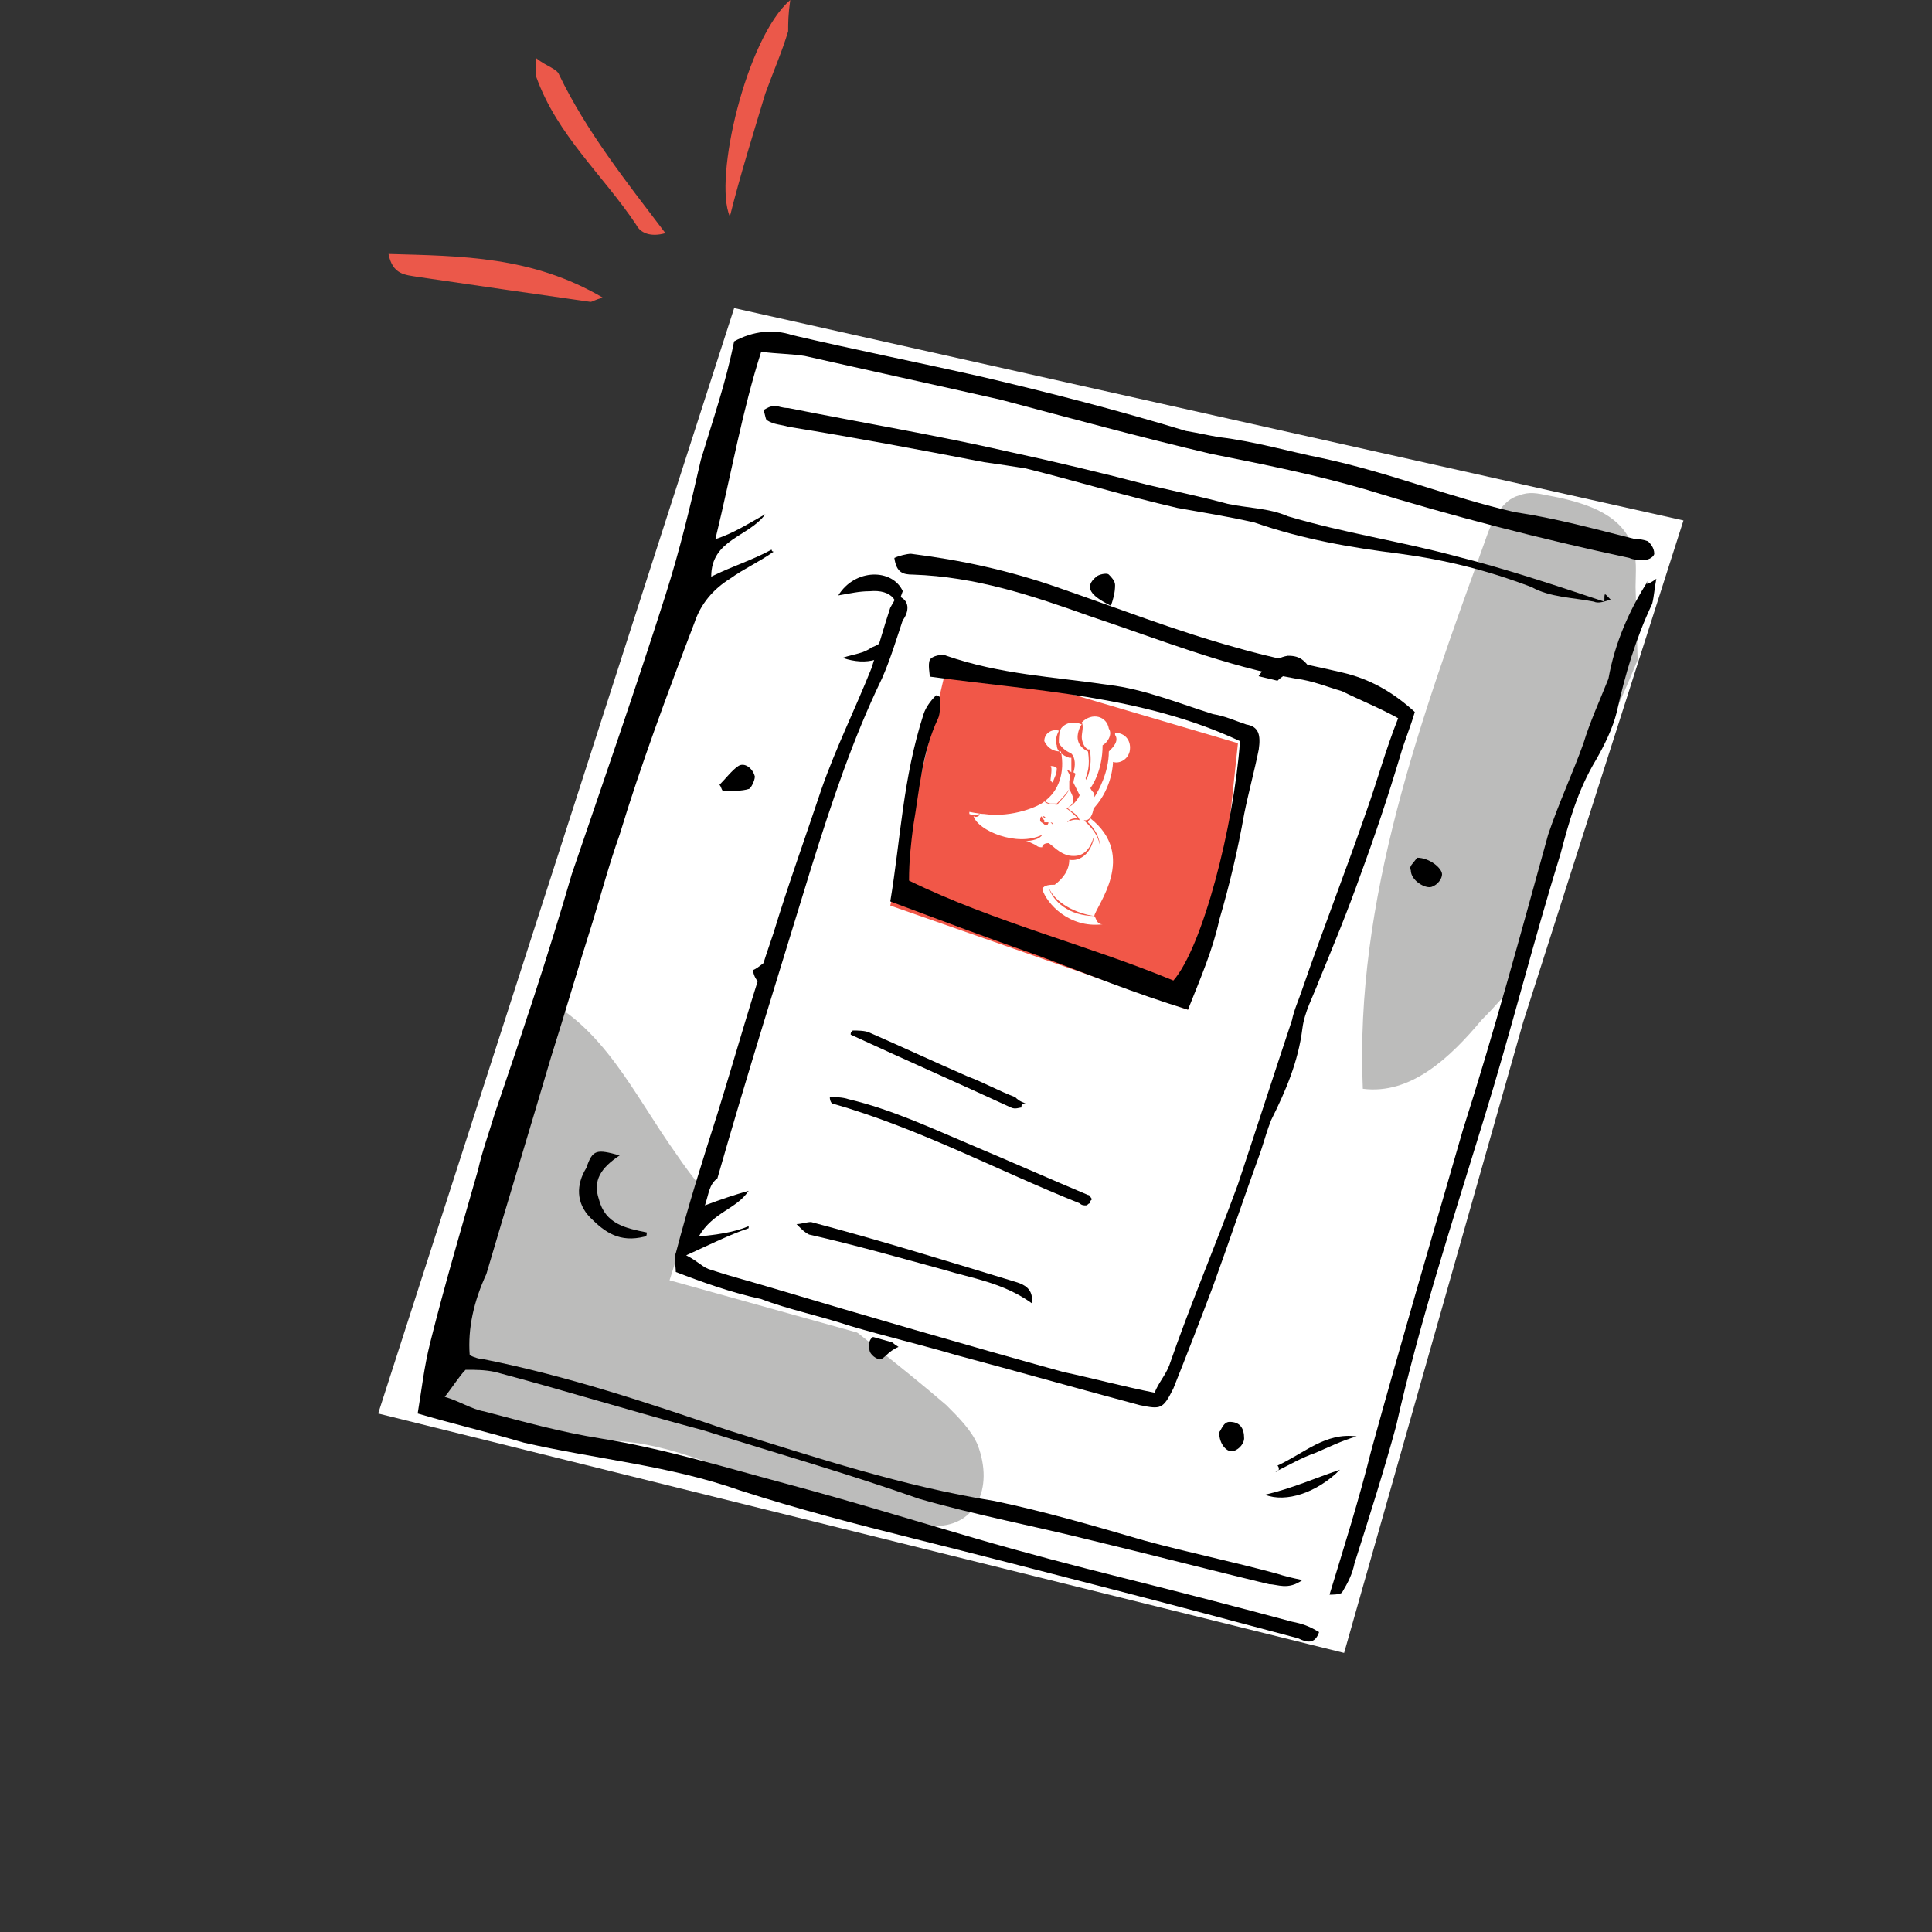 <svg width="90" height="90" viewBox="0 0 90 90" fill="none" xmlns="http://www.w3.org/2000/svg">
<rect x="0" y="0" width="90" height="90" fill="#333333" stroke="none"/>
<g clip-path="url(#clip0)">
<path d="M28.086 13.868C27.698 13.964 27.601 14.062 27.504 14.062C24.789 13.674 22.074 13.286 19.455 12.898C18.873 12.801 18.292 12.801 18.098 11.831C21.492 11.928 24.789 11.928 28.086 13.868Z" fill="#EB584A"/>
<path d="M24.984 2.715C25.469 3.103 25.954 3.2 26.051 3.491C27.312 6.109 29.154 8.436 30.997 10.861C30.318 11.055 29.833 10.861 29.639 10.473C28.088 8.146 25.954 6.303 24.984 3.588C24.984 3.394 24.984 3.2 24.984 2.715Z" fill="#EB584A"/>
<path d="M34 10.086C33.224 8.34 34.776 1.746 36.813 0C36.716 0.679 36.716 1.067 36.716 1.455C36.425 2.424 36.037 3.297 35.649 4.364C35.067 6.303 34.485 8.146 34 10.086Z" fill="#EB584A"/>
<path d="M34.2 14.352L17.617 65.847L62.614 77L70.954 47.616L78.422 24.244L34.2 14.352Z" fill="white"/>
<path d="M45.541 67.302C45.25 66.624 44.668 66.042 44.087 65.46C39.82 61.775 34.68 58.478 31.48 53.726C29.54 51.01 28.085 47.713 24.982 46.355C23.721 48.877 23.624 52.756 22.752 55.277C22.655 57.314 21.782 57.896 21.782 59.835C21.782 61.193 19.745 63.52 20.327 64.781C21.685 67.496 27.213 66.721 30.122 67.302C32.643 67.787 34.68 68.951 37.104 69.436C38.656 70.6 41.468 71.278 43.408 71.085C45.444 71.182 46.317 69.339 45.541 67.302Z" fill="#BCBCBB"/>
<path d="M70.856 44.707C71.729 39.858 74.445 35.3 76.287 30.742L76.19 27.348C76.19 26.669 76.287 25.99 75.996 25.311C75.414 23.857 73.669 23.372 72.117 23.081C71.632 22.984 71.244 22.887 70.759 23.081C69.984 23.275 69.499 24.244 69.208 25.117C66.201 33.457 63.098 41.894 63.486 50.719C65.717 51.01 67.559 49.264 69.014 47.519C69.693 46.84 70.275 46.161 70.953 45.385C70.856 45.191 70.856 45.094 70.856 44.707Z" fill="#BCBCBB"/>
<path d="M21.881 63.132C22.075 63.229 22.366 63.325 22.56 63.325C26.439 64.101 30.221 65.362 33.907 66.623C37.98 67.883 42.053 69.241 46.32 69.92C48.647 70.405 50.974 71.084 53.302 71.763C55.435 72.344 57.375 72.732 59.508 73.314C59.799 73.411 60.187 73.508 60.672 73.605C59.993 74.09 59.508 73.799 59.121 73.799C56.308 73.12 53.69 72.441 50.878 71.763C48.162 71.084 45.544 70.599 42.828 69.823C39.531 68.659 36.137 67.689 32.743 66.623C29.446 65.75 26.342 64.78 23.045 63.907C22.56 63.81 22.172 63.81 21.688 63.81C21.397 64.101 21.106 64.586 20.718 65.071C21.397 65.265 21.978 65.653 22.56 65.75C24.403 66.235 26.148 66.72 27.991 67.011C30.997 67.496 33.81 68.368 36.719 69.144C39.628 69.92 42.441 70.793 45.447 71.666C47.774 72.344 50.005 72.926 52.332 73.508C55.048 74.187 57.666 74.866 60.187 75.545C60.672 75.642 60.963 75.739 61.448 76.029C61.254 76.611 60.866 76.514 60.478 76.32C57.569 75.545 54.66 74.769 51.653 73.993C48.647 73.217 45.641 72.441 42.538 71.666C39.822 70.987 37.204 70.308 34.489 69.435C31.191 68.271 27.797 67.98 24.403 67.205C22.754 66.72 21.106 66.332 19.457 65.847C19.651 64.683 19.748 63.713 20.039 62.55C20.718 59.834 21.494 57.216 22.269 54.501C22.463 53.628 22.754 52.852 23.045 51.882C24.306 48.197 25.567 44.415 26.633 40.73C28.088 36.463 29.64 32.002 30.997 27.735C31.676 25.602 32.161 23.565 32.646 21.431C33.228 19.492 33.81 17.843 34.197 15.904C35.07 15.419 36.04 15.322 36.913 15.613C39.822 16.292 42.731 16.874 45.738 17.552C49.035 18.328 52.041 19.104 55.242 20.074C55.823 20.171 56.211 20.268 56.793 20.365C58.442 20.559 60.09 21.044 61.545 21.334C64.745 22.013 67.558 23.177 70.564 23.856C72.503 24.147 74.249 24.632 76.189 25.117C76.382 25.117 76.48 25.117 76.77 25.214C76.867 25.311 77.061 25.505 77.061 25.795C77.061 25.892 76.867 26.086 76.576 26.086C76.382 26.086 76.092 26.086 75.898 25.989C71.825 25.117 67.655 24.05 63.581 22.789C61.254 22.11 58.83 21.625 56.405 21.141C53.108 20.365 49.908 19.492 46.611 18.619C43.604 17.94 40.501 17.262 37.495 16.583C36.913 16.486 36.234 16.486 35.458 16.389C34.585 19.104 34.101 21.916 33.325 25.117C34.197 24.826 34.779 24.438 35.652 23.953C34.876 25.02 33.131 25.117 33.131 26.862C34.101 26.377 35.07 26.086 35.943 25.602C35.943 25.602 35.943 25.698 36.04 25.698C35.361 26.183 34.682 26.474 34.004 26.959C33.228 27.444 32.646 28.123 32.355 28.996C31.094 32.293 29.834 35.687 28.864 38.887C28.379 40.245 27.991 41.7 27.603 42.96C26.924 45.094 26.342 47.13 25.664 49.264C24.694 52.561 23.627 56.052 22.657 59.349C22.075 60.61 21.785 61.871 21.881 63.132Z" fill="black"/>
<path d="M75.028 27.93C74.737 28.027 74.446 28.124 74.252 28.027C73.283 27.833 72.216 27.833 71.343 27.348C69.307 26.572 67.367 26.087 65.234 25.797C62.906 25.506 60.676 25.118 58.445 24.342C57.184 24.051 55.924 23.857 54.857 23.663C52.336 23.081 50.105 22.402 47.778 21.82C47.196 21.724 46.517 21.627 45.838 21.529C42.832 20.948 39.729 20.366 36.722 19.881C36.431 19.784 36.044 19.784 35.752 19.59C35.656 19.59 35.656 19.299 35.559 19.105C35.752 19.008 35.849 18.911 36.141 18.911C36.237 18.911 36.431 19.008 36.722 19.008C40.117 19.687 43.608 20.269 47.002 21.045C49.232 21.529 51.269 22.014 53.499 22.596C54.76 22.887 56.118 23.178 57.184 23.469C58.057 23.663 59.124 23.663 59.997 24.051C62.615 24.827 65.234 25.215 67.755 25.893C70.082 26.475 72.41 27.251 74.737 28.027C74.737 27.542 74.737 27.639 75.028 27.93Z" fill="black"/>
<path d="M77.159 26.961C77.062 27.446 77.062 27.737 76.965 28.125C76.189 29.773 75.704 31.422 75.316 33.167C75.123 33.943 74.735 34.719 74.347 35.398C73.474 36.853 73.086 38.307 72.698 39.762C71.437 43.835 70.371 48.102 69.11 52.175C67.655 56.927 66.104 61.679 65.037 66.431C64.455 68.564 63.776 70.698 63.097 72.831C63 73.316 62.806 73.704 62.516 74.189C62.419 74.286 62.031 74.286 61.934 74.286C62.612 72.055 63.291 69.922 63.873 67.594C65.231 62.648 66.686 57.703 68.14 52.66C69.595 48.102 70.856 43.447 72.116 38.889C72.601 37.434 73.28 35.98 73.765 34.622C74.056 33.652 74.541 32.586 74.928 31.616C75.219 29.967 75.898 28.416 76.771 27.058C76.577 27.252 76.771 27.252 77.159 26.961Z" fill="black"/>
<path d="M57.474 55.472C56.31 55.181 55.534 55.472 54.758 55.957C54.467 56.151 53.983 56.442 54.176 56.83C54.273 57.12 54.661 57.508 54.952 57.605C55.437 57.799 55.922 57.896 56.504 58.09C55.34 58.672 53.595 58.09 53.304 57.12C53.207 56.83 53.304 56.248 53.498 55.957C54.273 55.375 55.34 54.987 56.213 54.502C56.989 54.308 57.183 54.502 57.474 55.472Z" fill="black"/>
<path d="M39.245 30.645C39.827 30.451 40.215 30.451 40.602 30.16C41.184 29.966 41.475 29.482 41.766 28.9C41.96 28.027 41.572 27.445 40.505 27.542C40.021 27.542 39.633 27.639 39.051 27.736C39.827 26.475 41.572 26.475 42.057 27.542C42.348 28.318 42.348 29.094 41.96 29.869C41.281 30.742 40.408 31.033 39.245 30.645Z" fill="black"/>
<path d="M60.285 34.718C58.83 34.039 58.248 33.263 58.442 32.002C58.539 31.324 59.315 30.645 59.994 30.548C60.576 30.548 60.867 30.742 61.352 31.712C61.255 31.712 61.061 31.712 61.061 31.615C60.479 31.13 59.897 31.324 59.509 31.712C59.024 32.002 59.024 32.681 59.412 33.263C59.509 33.457 59.703 33.845 59.994 34.039C60.188 34.233 60.479 34.33 60.673 34.524C60.479 34.427 60.285 34.524 60.285 34.718Z" fill="black"/>
<path d="M28.867 53.823C27.994 54.405 27.606 54.987 27.897 55.86C28.188 57.024 29.158 57.218 30.128 57.412C30.128 57.508 30.128 57.605 30.03 57.605C28.867 57.896 28.188 57.412 27.509 56.733C26.83 56.054 26.83 55.181 27.315 54.405C27.606 53.532 27.8 53.532 28.867 53.823Z" fill="black"/>
<path d="M43.996 55.277C45.451 54.598 45.451 54.598 45.354 53.144C45.063 53.047 44.675 53.047 44.19 52.95C44.287 52.756 44.287 52.368 44.481 52.368C44.675 52.271 45.16 52.271 45.354 52.368C46.033 52.659 46.324 53.822 46.033 54.695C45.645 55.471 45.257 55.665 43.996 55.277Z" fill="black"/>
<path d="M53.4 43.738C53.982 43.641 54.273 43.835 54.37 44.416C54.467 44.998 53.788 45.386 53.109 45.58C52.527 45.58 51.945 45.095 51.945 44.707C52.333 43.932 52.624 43.835 53.4 43.738Z" fill="black"/>
<path d="M35.07 45.192C35.361 45.095 35.652 44.707 35.943 44.707C36.428 44.61 36.719 44.901 36.719 45.386C36.719 45.871 36.428 46.065 35.943 46.065C35.555 45.968 35.167 45.774 35.07 45.192Z" fill="black"/>
<path d="M45.547 34.427C46.032 34.33 46.323 34.233 46.711 34.33C46.905 34.33 47.196 34.621 47.292 34.815C47.389 35.009 47.196 35.397 47.002 35.494C46.226 35.882 45.741 35.591 45.547 34.427Z" fill="black"/>
<path d="M58.93 69.629C60.19 69.339 61.257 68.854 62.421 68.466C61.354 69.533 59.9 70.017 58.93 69.629Z" fill="black"/>
<path d="M59.511 68.272C60.772 67.69 61.742 66.72 63.196 66.914C62.517 67.108 61.935 67.399 61.257 67.69C60.675 67.884 59.996 68.272 59.414 68.562C59.608 68.562 59.608 68.369 59.511 68.272Z" fill="black"/>
<path d="M33.516 36.56C33.807 36.27 34.097 35.882 34.388 35.688C34.679 35.494 35.067 35.785 35.164 36.173C35.164 36.367 34.97 36.755 34.873 36.755C34.582 36.851 34.097 36.851 33.71 36.851C33.613 36.851 33.613 36.657 33.516 36.56Z" fill="black"/>
<path d="M51.751 28.22C50.781 27.735 50.49 27.348 51.072 26.863C51.169 26.766 51.557 26.669 51.654 26.766C51.751 26.863 51.945 27.057 51.945 27.251C51.945 27.639 51.848 27.93 51.751 28.22Z" fill="black"/>
<path d="M66.012 39.956C66.594 39.956 67.176 40.441 67.176 40.732C67.176 40.926 66.982 41.217 66.691 41.314C66.4 41.411 65.721 41.023 65.721 40.538C65.624 40.344 65.818 40.247 66.012 39.956Z" fill="black"/>
<path d="M56.793 66.721C56.89 66.624 56.987 66.236 57.278 66.236C57.763 66.236 57.957 66.527 57.957 67.012C57.957 67.206 57.763 67.497 57.472 67.594C57.181 67.691 56.793 67.303 56.793 66.721Z" fill="black"/>
<path d="M41.857 62.745C41.372 62.939 41.178 63.327 40.984 63.327C40.887 63.327 40.499 63.133 40.499 62.842C40.402 62.357 40.693 62.163 41.178 62.163C41.275 62.163 41.372 62.454 41.857 62.745Z" fill="black"/>
<path d="M42.053 27.541L35.943 44.609L31.191 59.64L53.108 65.75L59.121 52.561L64.939 35.396L59.509 31.711L42.053 27.541Z" fill="white"/>
<path d="M32.838 56.151C33.614 55.86 34.196 55.666 34.875 55.472C34.293 56.345 33.226 56.442 32.547 57.605C33.42 57.508 34.196 57.411 34.875 57.12C34.875 57.217 34.875 57.217 34.875 57.217C34.002 57.508 33.032 57.993 31.965 58.478C32.547 58.769 32.741 59.06 33.129 59.157C34.002 59.448 34.778 59.642 35.748 59.933C40.306 61.29 44.96 62.648 49.518 63.909C50.876 64.2 52.331 64.588 53.785 64.879C53.979 64.394 54.27 64.103 54.464 63.618C55.434 60.806 56.598 58.09 57.664 55.181C58.537 52.562 59.313 50.138 60.186 47.52C60.283 47.035 60.477 46.647 60.671 46.065C61.64 43.253 62.707 40.537 63.677 37.725C64.162 36.367 64.55 34.913 65.132 33.458C64.259 32.973 63.289 32.585 62.513 32.197C61.834 32.003 61.156 31.712 60.38 31.616C57.083 31.034 53.979 29.773 50.779 28.706C48.064 27.736 45.445 26.864 42.536 26.767C42.051 26.767 41.76 26.67 41.663 25.991C41.857 25.894 42.245 25.797 42.439 25.797C44.766 26.088 46.997 26.573 49.227 27.349C52.04 28.318 54.755 29.385 57.567 30.161C59.216 30.646 60.865 30.937 62.513 31.325C63.774 31.616 64.841 32.197 65.907 33.167C65.713 33.846 65.422 34.525 65.229 35.204C64.647 37.143 64.065 38.889 63.386 40.731C62.804 42.38 62.125 44.029 61.447 45.677C61.156 46.453 60.768 47.132 60.671 47.908C60.477 49.459 59.895 50.817 59.216 52.175C59.022 52.66 58.925 53.047 58.731 53.629C57.955 55.763 57.276 57.799 56.501 59.933C55.919 61.484 55.24 63.23 54.658 64.685C54.173 65.654 54.076 65.654 53.106 65.46C50.197 64.685 47.482 63.909 44.572 63.133C42.924 62.648 41.275 62.26 39.627 61.775C38.172 61.29 36.717 60.999 35.457 60.515C34.099 60.224 32.741 59.739 31.481 59.254C31.481 58.963 31.384 58.575 31.481 58.381C32.062 56.151 32.741 54.017 33.42 51.884C34.293 49.071 35.069 46.259 36.038 43.447C36.717 41.216 37.493 39.083 38.269 36.755C38.948 34.816 39.821 33.07 40.596 31.131C40.887 30.258 41.178 29.191 41.469 28.318C41.566 28.124 41.663 28.027 41.76 27.736C42.439 27.93 42.342 28.512 42.051 28.9C41.76 29.773 41.469 30.743 41.081 31.616C39.724 34.428 38.754 37.337 37.784 40.44C36.329 45.192 34.778 50.138 33.42 54.89C33.032 55.181 33.032 55.569 32.838 56.151Z" fill="black"/>
<path d="M44.188 30.645L41.473 42.186L55.34 47.035L56.795 42.865L57.668 34.622L44.188 30.645Z" fill="#F15748"/>
<path d="M57.765 34.525C53.207 32.391 48.261 32.197 43.315 31.519C43.315 31.422 43.218 30.937 43.315 30.743C43.412 30.549 43.897 30.452 44.091 30.549C46.612 31.422 49.037 31.519 51.655 31.907C53.304 32.1 54.953 32.779 56.504 33.264C57.086 33.361 57.474 33.555 58.056 33.749C58.638 33.846 58.735 34.234 58.638 34.913C58.444 35.883 58.153 36.949 57.959 37.919C57.668 39.568 57.28 41.216 56.795 42.865C56.504 44.222 55.922 45.58 55.34 47.035C52.819 46.259 50.685 45.386 48.358 44.514C46.128 43.738 43.8 42.865 41.473 41.992C41.958 39.083 42.054 36.27 43.024 33.264C43.121 32.973 43.315 32.682 43.606 32.391C43.703 32.391 43.8 32.488 43.8 32.488C43.8 32.779 43.8 33.264 43.703 33.458C42.927 35.107 42.83 36.852 42.539 38.501C42.442 39.277 42.346 40.053 42.346 41.022C46.322 42.962 50.685 44.029 54.661 45.677C56.019 44.126 57.474 38.501 57.765 34.525Z" fill="black"/>
<path d="M50.875 55.86C50.778 55.957 50.778 55.957 50.778 56.054C50.681 56.054 50.681 56.151 50.584 56.151C50.487 56.151 50.391 56.151 50.294 56.054C46.414 54.503 42.826 52.563 38.753 51.399C38.753 51.399 38.656 51.302 38.656 51.108C38.947 51.108 39.238 51.108 39.529 51.205C41.566 51.69 43.408 52.563 45.251 53.339C47.093 54.115 48.839 54.891 50.681 55.666C50.778 55.666 50.778 55.763 50.875 55.86Z" fill="black"/>
<path d="M48.064 60.709C46.706 59.739 45.252 59.545 43.991 59.157C41.857 58.575 39.821 57.993 37.687 57.509C37.493 57.412 37.396 57.315 37.105 57.024C37.299 57.024 37.59 56.927 37.784 56.927C41.081 57.8 44.185 58.769 47.385 59.739C47.676 59.836 48.161 60.03 48.064 60.709Z" fill="black"/>
<path d="M47.581 51.592C47.484 51.592 47.29 51.689 47.096 51.592C44.575 50.428 42.15 49.362 39.629 48.198C39.629 48.101 39.629 48.101 39.726 48.004C39.92 48.004 40.308 48.004 40.502 48.101C42.053 48.78 43.508 49.459 45.06 50.137C45.835 50.428 46.514 50.816 47.29 51.107C47.387 51.204 47.484 51.301 47.775 51.398C47.581 51.398 47.581 51.495 47.581 51.592Z" fill="black"/>
<path d="M49.908 35.105C50.102 35.105 50.102 35.105 49.908 35.105C50.102 35.299 50.102 35.687 50.005 35.978C50.199 36.075 50.296 36.269 50.49 36.463C50.684 35.978 50.781 35.687 50.684 35.008C50.49 34.911 50.199 34.718 50.199 34.33C50.199 34.136 50.296 33.845 50.393 33.748C50.199 33.651 49.714 33.554 49.423 33.942C49.326 34.136 49.326 34.427 49.326 34.621C49.52 34.911 49.714 35.008 49.908 35.105ZM50.393 34.33C50.393 34.524 50.49 34.815 50.684 34.911H50.781V35.008C50.878 35.687 50.684 36.269 50.49 36.56C50.587 36.657 50.587 36.851 50.684 36.851C50.878 36.657 51.363 35.881 51.363 34.718C51.557 34.621 51.848 34.233 51.654 33.942C51.557 33.36 50.878 33.166 50.393 33.651C50.49 33.845 50.393 34.136 50.393 34.33ZM51.654 35.008C51.654 35.978 51.169 36.851 50.975 37.142C50.975 37.142 50.975 37.336 50.975 37.627C51.848 36.657 51.848 35.493 51.848 35.493C52.139 35.59 52.526 35.396 52.623 35.008C52.72 34.524 52.429 34.136 51.945 34.136C51.945 34.136 51.945 34.136 51.945 34.233C52.139 34.524 51.848 34.815 51.654 35.008ZM49.423 35.008C49.617 35.978 49.326 36.851 48.647 37.336C48.744 37.336 48.841 37.433 48.938 37.433C49.035 37.433 49.035 37.433 49.132 37.433H49.229C49.326 37.336 49.714 36.948 49.811 36.754V36.657C49.811 36.56 49.811 36.463 49.811 36.366C49.908 36.172 49.811 36.075 49.714 35.881C49.811 35.881 49.908 35.978 49.908 35.978C49.908 35.784 49.908 35.493 49.908 35.299C49.908 35.299 49.908 35.299 49.811 35.299C49.52 35.202 49.229 35.008 49.229 34.718C49.132 34.524 49.229 34.233 49.326 34.039C49.035 33.942 48.647 34.136 48.647 34.524C48.744 34.718 48.938 35.008 49.423 35.008ZM49.229 35.784C49.132 35.687 49.035 35.687 48.938 35.687C49.035 35.784 48.938 36.172 48.938 36.366L49.035 36.463C49.132 36.172 49.229 36.075 49.229 35.784ZM49.52 37.724C49.714 37.627 50.005 37.53 50.005 37.239C50.005 37.142 49.908 36.948 49.811 36.754C49.714 37.045 49.326 37.336 49.229 37.53C49.423 37.627 49.52 37.627 49.52 37.724ZM48.55 38.015C48.453 37.918 48.453 37.918 48.55 38.015C48.453 38.209 48.453 38.209 48.55 38.015C48.744 38.209 48.744 38.209 48.55 38.015C48.744 38.015 48.744 38.209 48.55 38.015C48.744 38.015 48.744 38.015 48.55 38.015ZM50.975 42.67C49.811 42.67 49.035 41.991 48.841 41.312C49.132 42.088 50.199 42.573 50.975 42.67C51.072 42.185 53.011 39.857 50.781 38.112C50.781 38.209 50.684 38.209 50.684 38.306C50.878 38.5 51.266 38.888 51.266 39.663C51.266 38.888 50.684 38.403 50.49 38.209C51.072 38.306 50.975 36.948 50.975 36.948C50.684 36.754 50.684 36.075 50.102 35.784C50.199 35.881 50.005 36.269 50.005 36.463C50.102 36.657 50.296 37.045 50.296 37.045C50.199 37.239 50.005 37.53 49.714 37.627C49.908 37.821 50.199 37.918 50.296 38.209C50.005 38.112 49.714 38.306 49.714 38.306C49.714 38.306 49.811 38.112 50.199 38.112C50.005 37.918 49.714 37.627 49.423 37.53C49.229 37.433 48.841 37.53 48.647 37.336C48.453 37.53 47.193 38.112 45.835 37.918C45.641 37.918 45.156 37.821 45.156 37.821V37.918C45.156 37.918 45.35 38.015 45.641 37.918C45.641 38.015 45.447 38.112 45.35 38.015C45.544 38.694 47.387 39.469 48.55 38.888C48.453 39.081 48.066 39.178 47.775 39.178C47.872 39.178 48.066 39.276 48.26 39.372C48.356 39.469 48.453 39.469 48.55 39.469C48.55 39.372 48.647 39.276 48.841 39.276C49.035 39.372 49.326 39.76 49.811 39.857C50.393 39.954 50.781 39.663 50.975 38.888C50.878 39.76 50.296 40.148 49.811 40.051C49.811 40.536 49.52 40.924 49.132 41.215C48.938 41.215 48.647 41.215 48.55 41.409C48.744 42.088 49.811 43.252 51.363 43.058C51.072 43.058 51.072 42.767 50.975 42.67ZM49.035 38.403C49.035 38.306 49.035 38.306 49.035 38.403C48.938 38.306 48.938 38.306 49.035 38.403L48.841 38.209V38.306C48.841 38.403 48.744 38.5 48.647 38.403C48.55 38.306 48.453 38.306 48.453 38.209C48.453 38.015 48.55 38.015 48.55 38.015C48.55 38.015 48.55 38.015 48.453 38.015C48.453 38.015 48.453 38.015 48.356 38.015H48.453C48.453 38.015 48.55 38.015 48.55 38.112L48.647 38.209C48.647 38.209 48.647 38.209 48.647 38.306C49.035 38.306 49.035 38.306 49.035 38.403C49.035 38.306 49.035 38.306 49.035 38.403C49.132 38.403 49.132 38.403 49.035 38.403C49.035 38.403 49.132 38.403 49.035 38.403Z" fill="white"/>
</g>
<defs>
<clipPath id="clip0">
<rect width="90" height="90" fill="white"/>
</clipPath>
</defs>
</svg>
